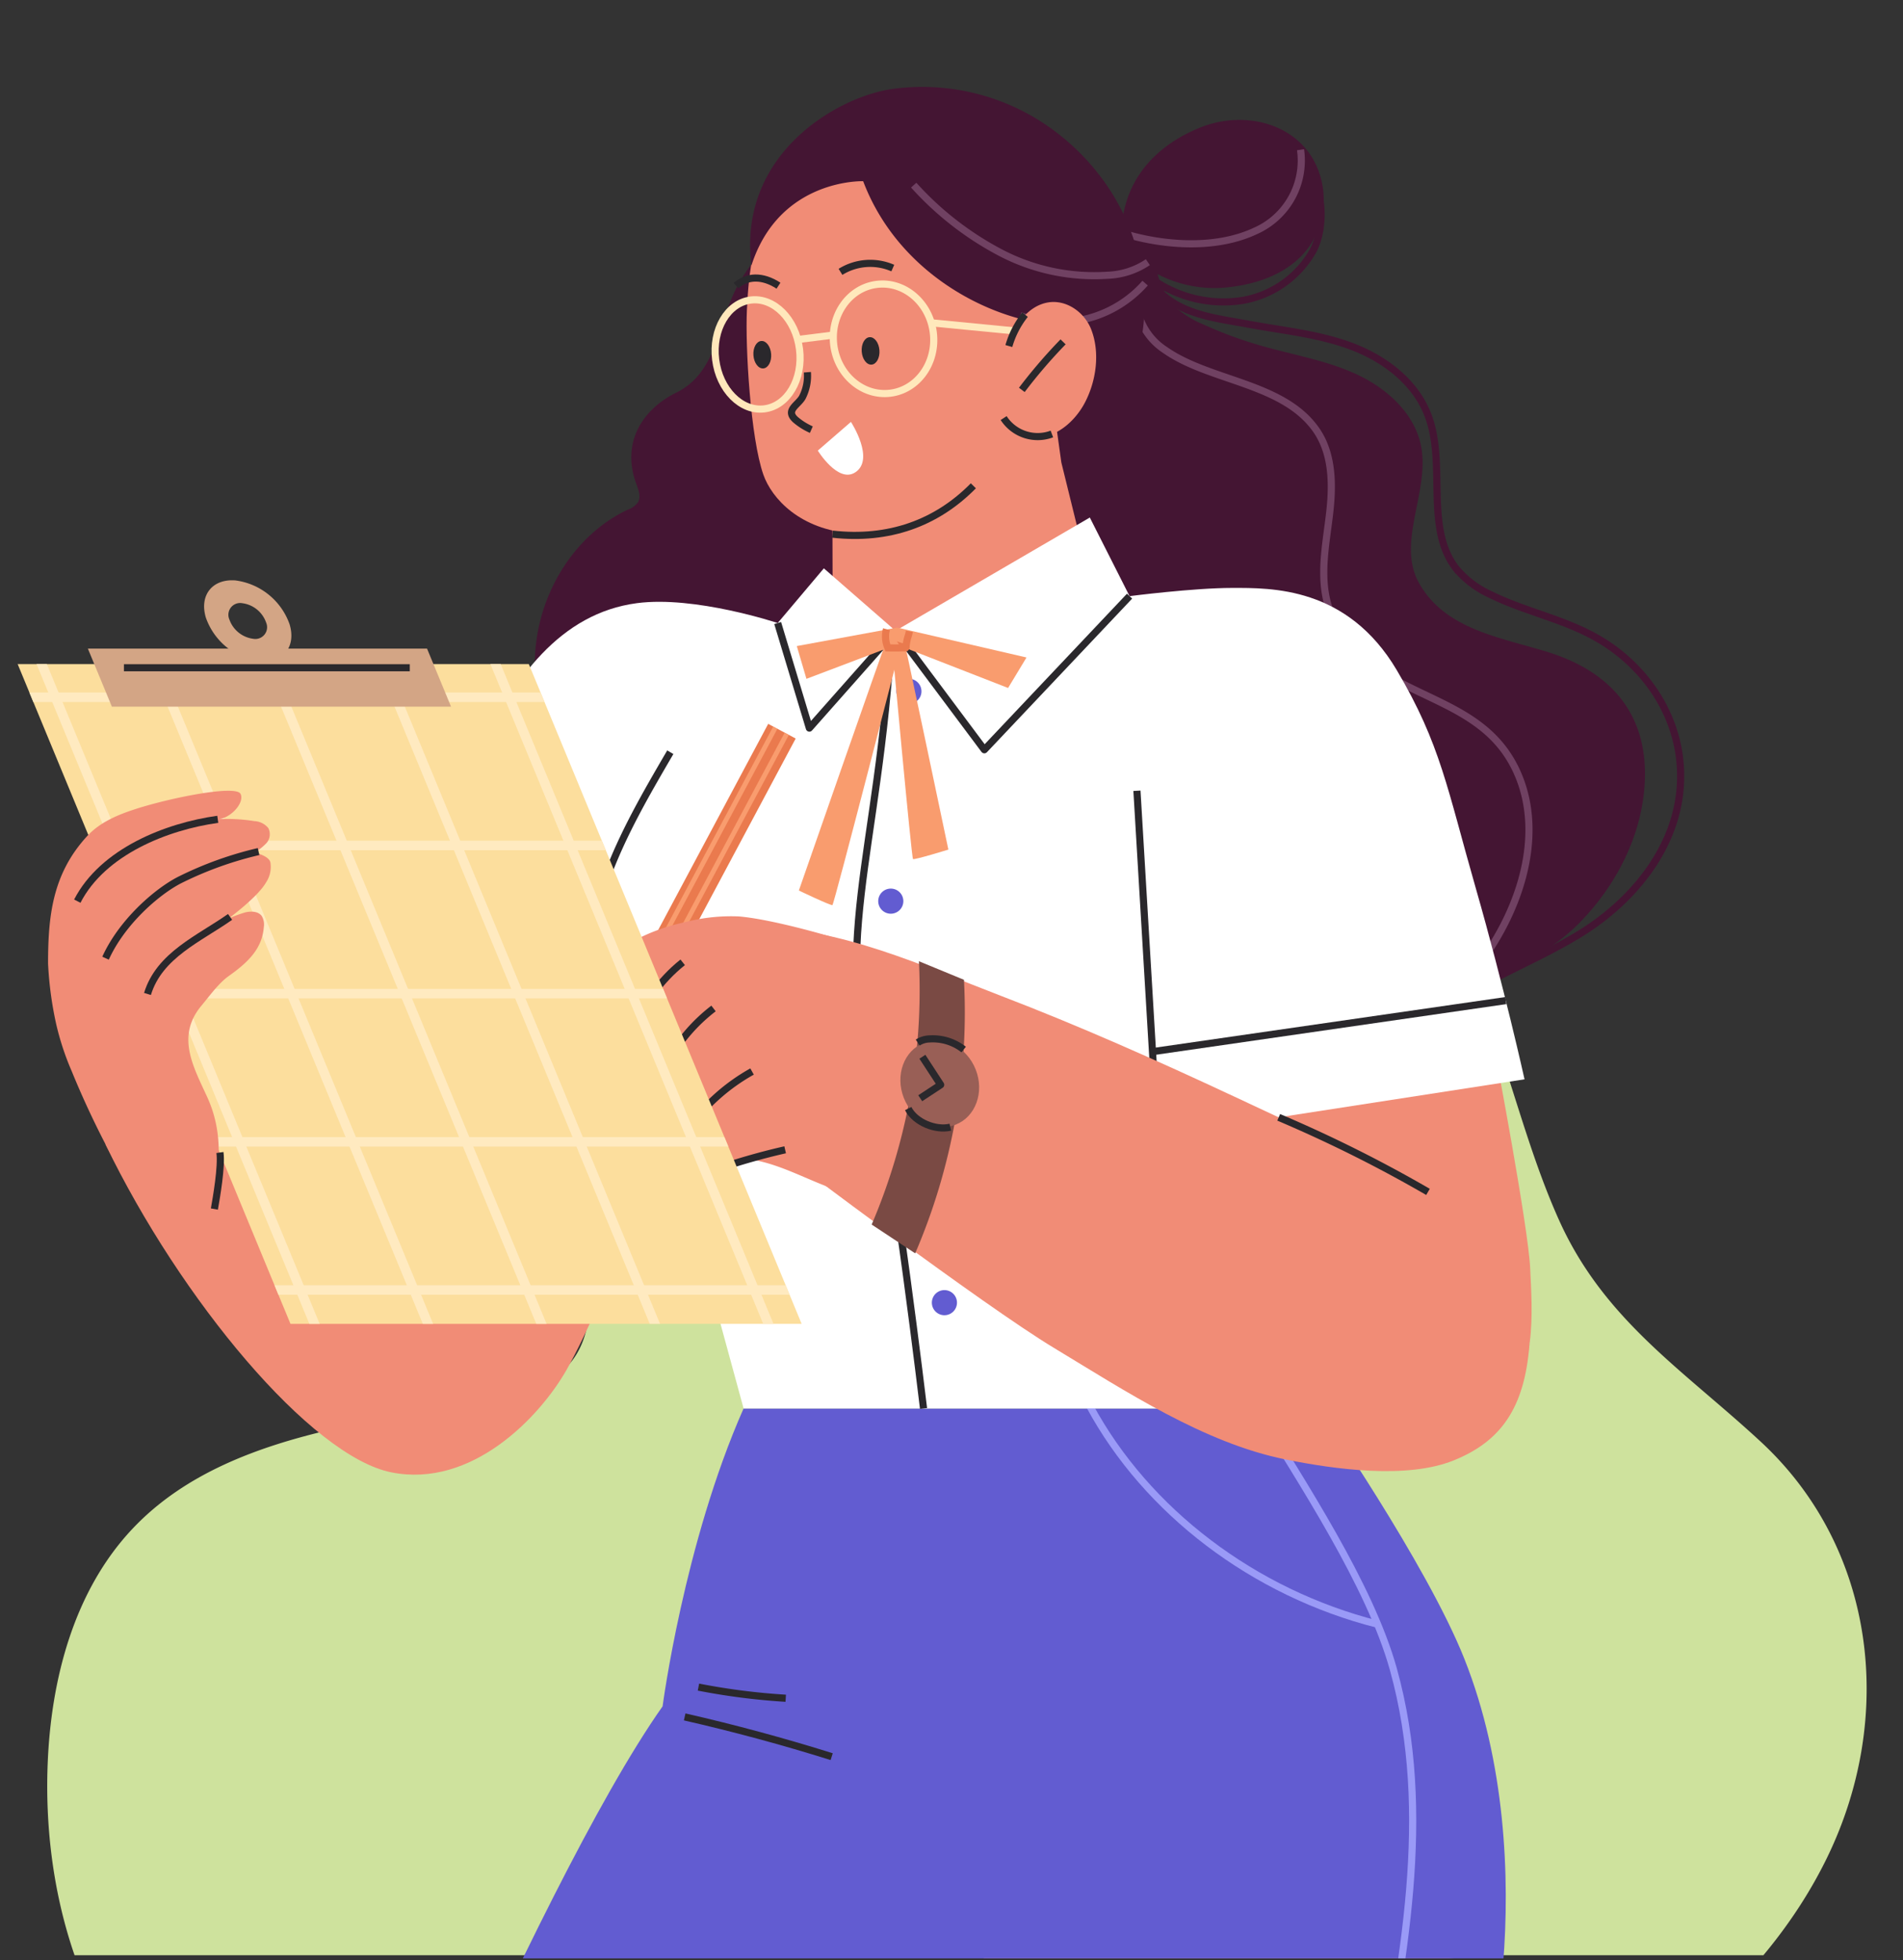 <svg xmlns="http://www.w3.org/2000/svg" xmlns:xlink="http://www.w3.org/1999/xlink" width="400" height="412" viewBox="0 0 400 412">
  <rect x="0" y="0" width="400" height="412" fill="#333333" stroke="none"/>
  <defs>
    <clipPath id="clip-path">
      <rect id="Rectángulo_414506" data-name="Rectángulo 414506" width="400" height="412" transform="translate(1020.461 2542)" fill="#fff" stroke="#707070" stroke-width="1"/>
    </clipPath>
    <clipPath id="clip-path-2">
      <rect id="Rectángulo_414474" data-name="Rectángulo 414474" width="411.965" height="274.643" fill="#cee29d"/>
    </clipPath>
    <clipPath id="clip-path-3">
      <rect id="Rectángulo_414505" data-name="Rectángulo 414505" width="748.983" height="499.322"/>
    </clipPath>
    <clipPath id="clip-path-4">
      <path id="Trazado_1027230" data-name="Trazado 1027230" d="M394.571,227.567H502.016l57.347,138.694H451.918Z" transform="translate(-394.571 -227.567)"/>
    </clipPath>
  </defs>
  <g id="Enmascarar_grupo_1098788" data-name="Enmascarar grupo 1098788" transform="translate(-1020.461 -2542)" clip-path="url(#clip-path)">
    <g id="Grupo_1172711" data-name="Grupo 1172711" transform="translate(1020 2678.357)" clip-path="url(#clip-path-2)">
      <path id="Trazado_1027133" data-name="Trazado 1027133" d="M34.946,266.564c.683-17.966,5.538-36.578,17.891-49.64,11.021-11.654,26.341-17.217,41.617-20.777,14.123-3.291,34.083-2.586,46.433-10.574,12.787-8.271,5.885-24.605,8.911-36.893,2.884-11.709,14.433-19.539,26.189-22.214,10.408-2.369,19.374.946,29.729-.175a51.205,51.205,0,0,0,28.534-12.584c15.994-14.366,25.843-36.491,48.494-41.652,18.326-4.175,38.034,3.874,47.28,20.435,10.455,18.726,13.884,40.258,22.646,59.694,9.426,20.91,26.042,31.4,42.338,46.476,24.347,22.528,28.3,57.923,14.014,87.352-6.8,14.005-17.025,26.064-28.877,36.063-11.925,10.06-26.309,17.571-37.191,28.756-6.7,6.884-11.911,15.482-13.515,24.952l-193.8,11.695a241.5,241.5,0,0,0-27.042-21.367C91.96,354.8,72.828,352.049,58.206,336.443,40.974,318.05,33.988,291.749,34.946,266.564Z" transform="translate(-24.471 -31.986)" fill="#cee29d"/>
    </g>
    <g id="Grupo_1172765" data-name="Grupo 1172765" transform="translate(826.564 2438.032)">
      <g id="Grupo_1172764" data-name="Grupo 1172764" transform="translate(7.453 16.302)" clip-path="url(#clip-path-3)">
        <g id="Grupo_1172745" data-name="Grupo 1172745" transform="translate(243.962 383.228)">
          <path id="Trazado_1027161" data-name="Trazado 1027161" d="M386.6,509.608s-36.555,72.48-41.009,104.329c-1.267,9.06-2.685,36.693,14.3,109.288,11.107,47.478,35.785,143.521,35.785,143.521h82.488L440.025,632.922l57.107-118.8" transform="translate(-336.54 -383.919)" fill="#f18c76"/>
          <g id="Grupo_1172743" data-name="Grupo 1172743" transform="translate(0 416.029)">
            <path id="Trazado_1027162" data-name="Trazado 1027162" d="M423.628,889.341c-9.321,8.987-58.773,15.882-58.773,15.882h0a281.505,281.505,0,0,0,21.185-21.07c21.78-25.367,11.478-57.6,11.478-57.6l75.113-26.208,12.176,44.005C476.407,848.788,432.949,880.355,423.628,889.341Z" transform="translate(-344.147 -800.342)" fill="#f18c76"/>
            <path id="Trazado_1027163" data-name="Trazado 1027163" d="M355.9,925.406c1.848-4.848,9.928-12.451,18.415-20.128h0s35.358-5.976,57.1-21.938c10.531-7.733,24.549-21.729,31.137-27.572,5.845-5.183,30.526-16.123,30.526-16.123,9.365,18.339,12.428,55.966,12.428,55.966l-26.094,7.307-5.531-31.292s-14.4,6.436-18.311,13.537c-1.34,2.436-3.7,8.9-6.224,16.35A21.649,21.649,0,0,1,434.459,915.5L354.132,938S352.142,935.258,355.9,925.406Z" transform="translate(-353.605 -800.395)" fill="#2b1a12"/>
          </g>
          <path id="Trazado_1027164" data-name="Trazado 1027164" d="M368.784,500.964l-22.108,123.3-6.929,246.97H261.306s-9.877-202.909-11.688-240.441S263.962,487.65,263.962,487.65" transform="translate(-112.9 -383.889)" fill="#f18c76"/>
          <path id="Trazado_1027165" data-name="Trazado 1027165" d="M458.034,384.252s22.557,32.535,30.542,52.61c8.648,21.743,9.611,46.094,8.152,64.141s-16.873,98.5-16.873,98.5H246.368s46.619-114.292,73.688-152.64c0,0,4.477-34.24,17.025-62.612" transform="translate(-238.299 -383.749)" fill="#625cd1"/>
          <g id="Grupo_1172744" data-name="Grupo 1172744" transform="translate(66.624 466.569)">
            <path id="Trazado_1027166" data-name="Trazado 1027166" d="M339.244,923.44c-11.4,6.14-60.879-.554-60.879-.554h0a281.647,281.647,0,0,0,26.083-14.577c27.813-18.554,26.586-52.375,26.586-52.375l79.4-4.982-.141,45.659C401,898.62,350.643,917.3,339.244,923.44Z" transform="translate(-250.021 -850.951)" fill="#f18c76"/>
            <path id="Trazado_1027167" data-name="Trazado 1027167" d="M282.306,937.358c3.087-4.17,12.917-9.312,23.16-14.416h0s35.66,3.781,60.9-5.729c12.225-4.607,29.5-14.306,37.418-18.154,7.025-3.415,33.742-7.3,33.742-7.3,4.073,20.186-3.124,57.244-3.124,57.244H407.3l3.112-31.625s-15.606,2.314-21.283,8.1c-1.947,1.984-5.964,7.576-10.4,14.066a21.651,21.651,0,0,1-18.1,9.46H277.21S276.032,945.834,282.306,937.358Z" transform="translate(-277.122 -851.006)" fill="#2b1a12"/>
          </g>
          <path id="Trazado_1027168" data-name="Trazado 1027168" d="M388.246,449.176q15.61,3.561,30.9,8.355" transform="translate(-301.848 -383.837)" fill="none" stroke="#2a282c" stroke-linejoin="round" stroke-miterlimit="10" stroke-width="1.5"/>
          <path id="Trazado_1027169" data-name="Trazado 1027169" d="M416.268,445.245a139.459,139.459,0,0,1-18.346-2.343" transform="translate(-308.629 -383.828)" fill="none" stroke="#2a282c" stroke-linejoin="round" stroke-miterlimit="10" stroke-width="1.5"/>
          <path id="Trazado_1027170" data-name="Trazado 1027170" d="M265.962,384.191c9.358,15.414,23.8,37.079,28.759,54.892,8.478,30.481,1.9,62.158-3.717,92.481-4.2,22.713-8.822,45.329-13.49,67.939" transform="translate(-59.357 -383.749)" fill="none" stroke="#9a9af7" stroke-linejoin="round" stroke-miterlimit="10" stroke-width="1.5"/>
          <path id="Trazado_1027171" data-name="Trazado 1027171" d="M333.841,429.6c-25.958-6.591-48.519-23.7-60.466-45.85" transform="translate(-101.824 -383.748)" fill="none" stroke="#9a9af7" stroke-linejoin="round" stroke-miterlimit="10" stroke-width="1.5"/>
        </g>
        <g id="Grupo_1172750" data-name="Grupo 1172750" transform="translate(298.819 105.899)">
          <g id="Grupo_1172746" data-name="Grupo 1172746" transform="translate(0 6.976)">
            <path id="Trazado_1027172" data-name="Trazado 1027172" d="M301.405,114.564c8.139-3.223,18.423-1.488,23.31,6.293a17.386,17.386,0,0,1,.724,16.606c-3.382,6.853-10.753,9.864-17.979,10.7a25.869,25.869,0,0,1-22.709-8.633C283.813,125.645,292.58,118.058,301.405,114.564Z" transform="translate(-161.337 -113.028)" fill="#441533"/>
            <path id="Trazado_1027173" data-name="Trazado 1027173" d="M318.535,124.92c2.79,3.687,2.84,11.553.3,15.908a21.168,21.168,0,0,1-14.6,10.15,25.9,25.9,0,0,1-19-4.416" transform="translate(-155.371 -113.044)" fill="none" stroke="#441533" stroke-miterlimit="10" stroke-width="1.5"/>
            <path id="Trazado_1027174" data-name="Trazado 1027174" d="M325.3,119.305a16.173,16.173,0,0,1-9.435,17.047c-7.962,3.755-18.214,3.2-26.5.919" transform="translate(-164.311 -113.037)" fill="none" stroke="#704162" stroke-miterlimit="10" stroke-width="1.5"/>
            <path id="Trazado_1027175" data-name="Trazado 1027175" d="M271.728,135.377a31.977,31.977,0,0,0-13.255,15.21c-3,7.246-3.836,15.95-11.611,19.79-7.15,3.531-11.559,10.481-8.471,19.047.474,1.315,1.108,2.822.4,4.026a4.5,4.5,0,0,1-2.126,1.529c-10.228,4.809-17.226,15.291-19.053,26.444s1.153,22.78,6.971,32.47,14.321,17.558,23.695,23.871c10.152,6.835,23.957,11.781,31.947,21.13,7.9,9.244,16.347,13.86,28.367,16.689a150.3,150.3,0,0,0,54.069,2.6c9.571-1.269,19.179-3.018,28.209-6.537,9.389-3.658,16.792-9.685,24.954-15.371,6.937-4.831,15.016-8.436,20.972-14.544,7.543-7.738,12.833-17.923,13.579-28.7,1.023-14.792-6.9-23.947-20.36-28.127-9.91-3.077-21.66-4.727-27.1-14.6-4.681-8.491,2.3-19.058.5-28.586-1.308-6.921-7.152-12.205-13.54-15.172s-13.442-4.11-20.211-6.057a87.087,87.087,0,0,1-12.158-4.5,19.393,19.393,0,0,1-5.668-3.533c-2.981-2.928-4.012-7.25-4.912-11.331" transform="translate(-217.073 -113.059)" fill="#441533"/>
            <path id="Trazado_1027176" data-name="Trazado 1027176" d="M241.485,153.321a13.41,13.41,0,0,0,5.773,8.144c9.452,6.623,24.771,6.831,31.721,16.765,3.456,4.941,3.534,11.375,2.865,17.311s-1.955,11.955-.785,17.818a22.264,22.264,0,0,0,6.3,11.515c10.782,10.486,27.346,10.314,34,25.644,6.459,14.878-1.3,33.188-11.686,44.29" transform="translate(-114.713 -113.083)" fill="none" stroke="#704162" stroke-miterlimit="10" stroke-width="1.5"/>
            <path id="Trazado_1027177" data-name="Trazado 1027177" d="M209.562,147.544c4.95,6.46,13,7.131,20.242,8.48s14.648,2.037,21.571,4.63,13.5,7.487,16.175,14.681c3.823,10.3-.824,23.526,5.859,32.065a20.38,20.38,0,0,0,7.23,5.459c7.281,3.592,15.306,5.083,22.444,9.179,10.861,6.232,18.411,17.979,17.414,31.328-.907,12.141-8.806,22.219-18.1,28.817q-1.741,1.236-3.568,2.332c-5.191,3.118-10.664,5.66-16.047,8.377-2.546,1.284-5.017,2.9-7.607,4.062-3.007,1.349-6.324,2.128-9.4,3.309" transform="translate(-79.698 -113.075)" fill="none" stroke="#441533" stroke-miterlimit="10" stroke-width="1.5"/>
          </g>
          <path id="Trazado_1027178" data-name="Trazado 1027178" d="M379.752,168.447l2.317,16.652,5.983,24.282s-8.119,18.105-32.423,18.105c-18.582,0-21.631-14.315-21.631-14.315l-.075-28.073" transform="translate(-271.358 -106.128)" fill="#f18c76"/>
          <path id="Trazado_1027179" data-name="Trazado 1027179" d="M366.913,118.277c-5.061.714-14.442,4.707-19.295,13.257-3.509,6.184-4.6,12.458-5.013,21.443-.36,7.822.758,26.885,3.456,34.609,1.753,5.017,7.7,11.6,18.8,12.382,14.233,1.008,28-7.748,34.03-17.421s8.8-25.781,6.2-38C401.452,127.43,385.509,115.651,366.913,118.277Z" transform="translate(-297.985 -106.059)" fill="#f18c76"/>
          <g id="Grupo_1172747" data-name="Grupo 1172747" transform="translate(36.623 41.47)">
            <path id="Trazado_1027180" data-name="Trazado 1027180" d="M366.864,160.391c.791,6.316,6.115,10.85,11.892,10.127s9.82-6.43,9.029-12.746-6.115-10.85-11.892-10.127S366.074,154.074,366.864,160.391Z" transform="translate(-340.61 -147.569)" fill="none" stroke="#ffe8bb" stroke-miterlimit="10" stroke-width="1.5"/>
            <ellipse id="Elipse_12024" data-name="Elipse 12024" cx="11.526" cy="8.881" rx="11.526" ry="8.881" transform="translate(2.863 27.343) rotate(-97.134)" fill="none" stroke="#ffe8bb" stroke-miterlimit="10" stroke-width="1.5"/>
            <line id="Línea_672" data-name="Línea 672" y1="0.943" x2="7.53" transform="translate(18.647 10.727)" fill="none" stroke="#ffe8bb" stroke-miterlimit="10" stroke-width="1.5"/>
            <line id="Línea_673" data-name="Línea 673" x2="23.182" y2="2.255" transform="translate(46.755 8.152)" fill="none" stroke="#ffe8bb" stroke-miterlimit="10" stroke-width="1.5"/>
          </g>
          <g id="Grupo_1172748" data-name="Grupo 1172748" transform="translate(45.301)">
            <path id="Trazado_1027181" data-name="Trazado 1027181" d="M351.925,106.565a46.319,46.319,0,0,1,33.9,8.362,48.334,48.334,0,0,1,10.372,10.2,45.315,45.315,0,0,1,8.989,23.645,40.677,40.677,0,0,1-5.99,24.493c-1.641,2.6-8.243,8.791-8.243,8.791l-6.81-26.207c-13.417-1.9-31.012-11.571-37.98-29.949,0,0-17.579-.624-23.483,17.7C319.791,120.583,340.116,108.439,351.925,106.565Z" transform="translate(-322.406 -106.043)" fill="#441533"/>
            <path id="Trazado_1027182" data-name="Trazado 1027182" d="M370.917,142.947a16.139,16.139,0,0,1-8.482,2.751,42.491,42.491,0,0,1-22.47-4.741,65.619,65.619,0,0,1-18.263-14.2" transform="translate(-287.321 -106.071)" fill="none" stroke="#704162" stroke-miterlimit="10" stroke-width="1.5"/>
            <path id="Trazado_1027183" data-name="Trazado 1027183" d="M348.535,147.379a24.222,24.222,0,0,1-26.257,6.831" transform="translate(-265.514 -106.099)" fill="none" stroke="#704162" stroke-miterlimit="10" stroke-width="1.5"/>
          </g>
          <g id="Grupo_1172749" data-name="Grupo 1172749" transform="translate(98.174 45.243)">
            <path id="Trazado_1027184" data-name="Trazado 1027184" d="M334.275,160c.992-3.823,3.907-7.852,8.034-8.552,3.914-.663,7.694,2.1,9.083,5.657,1.906,4.885,1.067,10.852-1.33,15.416-2.445,4.655-7.835,9.046-13.278,6.416a7.794,7.794,0,0,1-4.2-5.08" transform="translate(-332.582 -151.347)" fill="#f18c76"/>
            <path id="Trazado_1027185" data-name="Trazado 1027185" d="M348.218,159.741a109.275,109.275,0,0,0-8.673,10.1" transform="translate(-335.313 -151.358)" fill="none" stroke="#2a282c" stroke-linejoin="round" stroke-miterlimit="10" stroke-width="1.5"/>
            <path id="Trazado_1027186" data-name="Trazado 1027186" d="M350.957,154.014a18.988,18.988,0,0,0-3.4,6.6" transform="translate(-346.049 -151.351)" fill="none" stroke="#2a282c" stroke-linejoin="round" stroke-miterlimit="10" stroke-width="1.5"/>
            <path id="Trazado_1027187" data-name="Trazado 1027187" d="M352.041,179.131a8.512,8.512,0,0,1-10.141-3.345" transform="translate(-341.488 -151.38)" fill="none" stroke="#2a282c" stroke-linejoin="round" stroke-miterlimit="10" stroke-width="1.5"/>
          </g>
          <path id="Trazado_1027188" data-name="Trazado 1027188" d="M395.867,166.138a9.884,9.884,0,0,1-1.047,5.256c-.934,1.677-3.65,2.719-1.448,4.719a13.625,13.625,0,0,0,3.329,2.093" transform="translate(-338.538 -106.125)" fill="none" stroke="#2a282c" stroke-linejoin="round" stroke-miterlimit="10" stroke-width="1.5"/>
          <path id="Trazado_1027189" data-name="Trazado 1027189" d="M378.2,161.777c.115,1.594,1.042,2.825,2.07,2.751s1.77-1.426,1.655-3.02-1.042-2.825-2.07-2.751S378.085,160.183,378.2,161.777Z" transform="translate(-309.448 -106.115)" fill="#2a282c"/>
          <path id="Trazado_1027190" data-name="Trazado 1027190" d="M401,162.578c.115,1.594,1.042,2.825,2.07,2.751s1.77-1.426,1.655-3.02-1.042-2.825-2.07-2.751S400.881,160.985,401,162.578Z" transform="translate(-355.009 -106.116)" fill="#2a282c"/>
          <path id="Trazado_1027191" data-name="Trazado 1027191" d="M381.618,182.623l6.965-6.031s5.173,7.921.856,10.637C385.837,189.494,381.618,182.623,381.618,182.623Z" transform="translate(-322.095 -106.139)" fill="#fff"/>
          <path id="Trazado_1027192" data-name="Trazado 1027192" d="M386.381,144.211a11.854,11.854,0,0,0-10.993.795" transform="translate(-311.096 -106.094)" fill="none" stroke="#2a282c" stroke-linejoin="round" stroke-miterlimit="10" stroke-width="1.5"/>
          <path id="Trazado_1027193" data-name="Trazado 1027193" d="M408.379,147.917c-3.409-2.224-6.615-2.054-8.932-.009" transform="translate(-357.12 -106.098)" fill="none" stroke="#2a282c" stroke-linejoin="round" stroke-miterlimit="10" stroke-width="1.5"/>
          <path id="Trazado_1027194" data-name="Trazado 1027194" d="M388.044,190.041c-7.745,7.879-17.806,11.487-29.614,10.162" transform="translate(-295.824 -106.157)" fill="none" stroke="#2a282c" stroke-linejoin="round" stroke-miterlimit="10" stroke-width="1.5"/>
        </g>
        <g id="Grupo_1172754" data-name="Grupo 1172754" transform="translate(208.631 196.452)">
          <g id="Grupo_1172751" data-name="Grupo 1172751" transform="translate(0 17.716)">
            <path id="Trazado_1027195" data-name="Trazado 1027195" d="M477.9,304.932l-6.26,16.406-33.99-28.861-19.833,36.164C433.531,361.172,461,394.187,477.9,397.56s31.161-11.612,36.811-21.536c8.274-14.53,26.206-60.87,26.206-60.87" transform="translate(-417.818 -214.565)" fill="#f18c76"/>
            <path id="Trazado_1027196" data-name="Trazado 1027196" d="M453.534,321.378c.072,0,27.977,22.809,33.61,36.459" transform="translate(-399.711 -214.604)" fill="none" stroke="#2a282c" stroke-linejoin="round" stroke-miterlimit="10" stroke-width="1.5"/>
            <path id="Trazado_1027197" data-name="Trazado 1027197" d="M484.155,218.922s-17.373-5.791-29.585-4.179c-16.1,2.125-25.964,15.728-33.267,31.334s-23.533,60.848-23.533,60.848l67.758,19.087L486,260.178" transform="translate(-342.876 -214.459)" fill="#fff"/>
            <line id="Línea_674" data-name="Línea 674" x1="66.995" y1="18.467" transform="translate(61.309 74.91)" fill="none" stroke="#625cd1" stroke-miterlimit="10" stroke-width="1.5"/>
          </g>
          <path id="Trazado_1027198" data-name="Trazado 1027198" d="M303.106,246.074c-5.031,8.617-10.09,17.293-13.489,26.676s-5.075,19.611-3.138,29.4,8.983,19.687,16.905,26.383l15.126,55.486H439.464s.653-75.111-6.915-130.329l-37.674-42.213L354.84,220.9l-35.38-2.061" transform="translate(-184.398 -196.739)" fill="#fff"/>
          <path id="Trazado_1027199" data-name="Trazado 1027199" d="M376.358,220.469c-2.7,48.32-13.581,66.07-2.7,100.71,3.017,9.6,9.376,62.851,9.376,62.851" transform="translate(-211.1 -196.751)" fill="none" stroke="#2a282c" stroke-linejoin="round" stroke-miterlimit="10" stroke-width="1.5"/>
          <path id="Trazado_1027200" data-name="Trazado 1027200" d="M369.94,318.416a2.639,2.639,0,1,0,2.639-2.639A2.639,2.639,0,0,0,369.94,318.416Z" transform="translate(-204.305 -196.88)" fill="#625cd1"/>
          <path id="Trazado_1027201" data-name="Trazado 1027201" d="M361.879,361.98a2.639,2.639,0,1,0,2.639-2.639A2.639,2.639,0,0,0,361.879,361.98Z" transform="translate(-188.194 -196.94)" fill="#625cd1"/>
          <path id="Trazado_1027202" data-name="Trazado 1027202" d="M373.166,277.466a2.639,2.639,0,1,0,2.639-2.639A2.639,2.639,0,0,0,373.166,277.466Z" transform="translate(-210.753 -196.825)" fill="#625cd1"/>
          <path id="Trazado_1027203" data-name="Trazado 1027203" d="M369.354,233.3a2.639,2.639,0,1,0,2.639-2.639A2.64,2.64,0,0,0,369.354,233.3Z" transform="translate(-203.134 -196.765)" fill="#625cd1"/>
          <path id="Trazado_1027204" data-name="Trazado 1027204" d="M439.663,246.121c-5.031,8.617-10.09,17.294-13.489,26.676s-5.075,19.611-3.138,29.4a40.48,40.48,0,0,0,5.729,13.612" transform="translate(-320.956 -196.786)" fill="none" stroke="#2a282c" stroke-linejoin="round" stroke-miterlimit="10" stroke-width="1.5"/>
          <g id="Grupo_1172752" data-name="Grupo 1172752" transform="translate(198.047 10.075)">
            <path id="Trazado_1027205" data-name="Trazado 1027205" d="M309.34,309.147s6.994,36.728,7.4,45.573,1.573,22.883-6.619,28.514-66.2-16.583-66.2-16.583l-3-54.33" transform="translate(-215.338 -206.947)" fill="#f18c76"/>
            <path id="Trazado_1027206" data-name="Trazado 1027206" d="M242.424,206.808l17.2,6.45s13.408-1.727,21.571-1.727,24.174-.326,34.6,17.3c9.227,15.6,10.611,24.97,16.576,45.749s10.267,40.244,10.267,40.244l-77.14,11.931-5.873-72.211" transform="translate(-242.424 -206.808)" fill="#fff"/>
            <line id="Línea_675" data-name="Línea 675" x1="4.326" y1="72.585" transform="translate(18.744 47.361)" fill="none" stroke="#2a282c" stroke-linejoin="round" stroke-miterlimit="10" stroke-width="1.5"/>
          </g>
          <path id="Trazado_1027207" data-name="Trazado 1027207" d="M366.4,196.719,325.55,220.531l18.681,25.006,30.527-32.293Z" transform="translate(-159.514 -196.719)" fill="#fff"/>
          <path id="Trazado_1027208" data-name="Trazado 1027208" d="M384.526,207.416l15.056,13.129L381.482,241l-6.658-22.086Z" transform="translate(-233.545 -196.734)" fill="#fff"/>
          <path id="Trazado_1027209" data-name="Trazado 1027209" d="M325.55,220.553l18.681,25.006,30.527-32.293" transform="translate(-159.514 -196.741)" fill="none" stroke="#2a282c" stroke-linejoin="round" stroke-miterlimit="10" stroke-width="1.5"/>
          <path id="Trazado_1027210" data-name="Trazado 1027210" d="M399.581,220.561l-18.1,20.453-6.658-22.086" transform="translate(-233.545 -196.749)" fill="none" stroke="#2a282c" stroke-linejoin="round" stroke-miterlimit="10" stroke-width="1.5"/>
          <g id="Grupo_1172753" data-name="Grupo 1172753" transform="translate(145.298 23.133)">
            <path id="Trazado_1027211" data-name="Trazado 1027211" d="M347.959,219.883l27.183,6.286-3.871,6.411-24.025-9.365Z" transform="translate(-326.863 -219.883)" fill="#f99c6e"/>
            <path id="Trazado_1027212" data-name="Trazado 1027212" d="M395.264,219.883l-21.1,3.887,2.026,6.888,19.368-7.335Z" transform="translate(-374.168 -219.883)" fill="#f99c6e"/>
            <path id="Trazado_1027213" data-name="Trazado 1027213" d="M365.679,220.246c.153.141,9.842,46.306,9.842,46.306s-7.119,2.2-7.434,1.989-4.4-44.938-4.4-44.938Z" transform="translate(-343.663 -219.884)" fill="#f99c6e"/>
            <path id="Trazado_1027214" data-name="Trazado 1027214" d="M392.013,223.22c-.172.117-18.22,51.938-18.22,51.938s6.718,3.223,7.059,3.062,14.279-54.355,14.279-54.355Z" transform="translate(-373.363 -219.888)" fill="#f99c6e"/>
            <path id="Trazado_1027215" data-name="Trazado 1027215" d="M376.909,220.666a9.816,9.816,0,0,1-.355,1.348,9.03,9.03,0,0,0-.337,1.99c0,.058-.034.137-.09.12.047.068-.065-.006-.148,0q-1.79.069-3.583.027a6.062,6.062,0,0,1-.3-3.931" transform="translate(-353.251 -219.883)" fill="none" stroke="#ea7a4e" stroke-miterlimit="10" stroke-width="1.5"/>
          </g>
          <line id="Línea_676" data-name="Línea 676" x1="74.26" y2="10.732" transform="translate(220.059 101.543)" fill="none" stroke="#2a282c" stroke-linejoin="round" stroke-miterlimit="10" stroke-width="1.5"/>
        </g>
        <g id="Grupo_1172763" data-name="Grupo 1172763" transform="translate(190.155 209.645)">
          <g id="Grupo_1172758" data-name="Grupo 1172758" transform="translate(108.169 30.183)">
            <g id="Grupo_1172755" data-name="Grupo 1172755" transform="translate(11.034 0)">
              <rect id="Rectángulo_414504" data-name="Rectángulo 414504" width="6.547" height="78.357" transform="translate(7.441 72.211) rotate(-151.913)" fill="#ea7a4e"/>
              <line id="Línea_677" data-name="Línea 677" x1="36.891" y2="69.132" transform="translate(3.136 0.839)" fill="none" stroke="#f99c6e" stroke-miterlimit="10" stroke-width="1"/>
              <line id="Línea_678" data-name="Línea 678" x1="36.89" y2="69.132" transform="translate(5.564 2.09)" fill="none" stroke="#f99c6e" stroke-miterlimit="10" stroke-width="1"/>
              <path id="Trazado_1027216" data-name="Trazado 1027216" d="M440.212,312.476l-7.426,6.464,1.65-9.546" transform="translate(-432.786 -240.248)" fill="#7d7dd3"/>
            </g>
            <path id="Trazado_1027217" data-name="Trazado 1027217" d="M425.489,370.707c-1.037,13.408-6.077,20.346-15.912,24.323s-24.967,1.9-35.366-.2c-17.17-3.47-33.648-14.382-48.647-23.43s-55.854-39.944-55.854-39.944l-28.323-43.8c7-2.2,14.12-4.425,21.458-4.585,17.11-.372,35.757,8.257,51.456,14.27,16.637,6.372,32.918,13.634,49.054,21.175l43.279,20.227" transform="translate(-215.889 -240.212)" fill="#f18c76"/>
            <g id="Grupo_1172756" data-name="Grupo 1172756" transform="translate(0 40.4)">
              <path id="Trazado_1027218" data-name="Trazado 1027218" d="M451.151,294.468c-9.886-3.938-16.122-6.624-26.471-9.647-5.1-1.488-13.656-3.7-18.942-4.138a38.247,38.247,0,0,0-11.143,1.17c-9.031,1.955-17.146,6.353-22.427,14.8a79.35,79.35,0,0,0-6.078,12.753,68.954,68.954,0,0,0-2.682,7.658c-.476,1.776-1.68,5.24-.724,6.977,1.989,3.615,8.127-1.361,9.758-3.188,3.206-3.589,4.251-8.174,6.807-12.061a21.836,21.836,0,0,1,3.785-4.353,31.062,31.062,0,0,0-1.9,9.31c-.132,2.552-.572,5.613.979,7.765,1.613,2.239,2.114,2.329,4.767,2.493a5.588,5.588,0,0,0,6.072,5.013c-.41.066,1.37,3.031,1.559,3.238a10.26,10.26,0,0,0,2.6,2.214c2.423,1.145,6.05-.929,8.329-1.843a8.622,8.622,0,0,1,2.657-.729,7.771,7.771,0,0,1,2.259.282c8.414,2.016,16.076,7.81,24.722,7.491Z" transform="translate(-362.325 -280.608)" fill="#f18c76"/>
              <path id="Trazado_1027219" data-name="Trazado 1027219" d="M413.117,324.483a35.877,35.877,0,0,1,13.82-24.427" transform="translate(-388.835 -280.635)" fill="none" stroke="#2a282c" stroke-linejoin="round" stroke-miterlimit="10" stroke-width="1.5"/>
              <path id="Trazado_1027220" data-name="Trazado 1027220" d="M405.009,329.281A12.4,12.4,0,0,1,407.242,325,40.92,40.92,0,0,1,420.4,313.329" transform="translate(-374.2 -280.653)" fill="none" stroke="#2a282c" stroke-linejoin="round" stroke-miterlimit="10" stroke-width="1.5"/>
              <path id="Trazado_1027221" data-name="Trazado 1027221" d="M398.044,333.85a2.3,2.3,0,0,1,1.331-.817q5.83-1.878,11.789-3.229" transform="translate(-358.009 -280.675)" fill="none" stroke="#2a282c" stroke-linejoin="round" stroke-miterlimit="10" stroke-width="1.5"/>
              <path id="Trazado_1027222" data-name="Trazado 1027222" d="M419.6,304.714c2.959-5.567,6.261-10.551,11.069-14.372" transform="translate(-399.051 -280.621)" fill="none" stroke="#2a282c" stroke-linejoin="round" stroke-miterlimit="10" stroke-width="1.5"/>
            </g>
            <path id="Trazado_1027223" data-name="Trazado 1027223" d="M294.119,338.645a284.955,284.955,0,0,0-31.381-15.674" transform="translate(-105.842 -240.266)" fill="none" stroke="#2a282c" stroke-linejoin="round" stroke-miterlimit="10" stroke-width="1.5"/>
            <g id="Grupo_1172757" data-name="Grupo 1172757" transform="translate(71.34 49.894)">
              <path id="Trazado_1027224" data-name="Trazado 1027224" d="M370.172,290.115l9.466,3.9a128.41,128.41,0,0,1-10.25,57.5l-9.15-6.051A125.2,125.2,0,0,0,370.172,290.115Z" transform="translate(-360.239 -290.115)" fill="#7a4a44"/>
              <path id="Trazado_1027225" data-name="Trazado 1027225" d="M368.844,324.478c4.178-1.632,6.065-6.8,4.212-11.544s-6.742-7.266-10.92-5.634-6.065,6.8-4.212,11.544S364.665,326.11,368.844,324.478Z" transform="translate(-351.177 -290.138)" fill="#995f56"/>
              <path id="Trazado_1027226" data-name="Trazado 1027226" d="M372.136,325.039c-3.087.732-7.395-1.013-8.86-3.907" transform="translate(-355.6 -290.157)" fill="none" stroke="#2a282c" stroke-linejoin="round" stroke-miterlimit="10" stroke-width="1.5"/>
              <path id="Trazado_1027227" data-name="Trazado 1027227" d="M370.13,308.7a10.433,10.433,0,0,0-7.188-2.229,4.714,4.714,0,0,0-2.471.767" transform="translate(-350.793 -290.137)" fill="none" stroke="#2a282c" stroke-linejoin="round" stroke-miterlimit="10" stroke-width="1.5"/>
              <path id="Trazado_1027228" data-name="Trazado 1027228" d="M365.76,310.22l3.847,5.892-4.3,2.829" transform="translate(-355.101 -290.142)" fill="none" stroke="#2a282c" stroke-linejoin="round" stroke-miterlimit="10" stroke-width="1.5"/>
            </g>
          </g>
          <g id="Grupo_1172762" data-name="Grupo 1172762">
            <g id="Grupo_1172761" data-name="Grupo 1172761">
              <path id="Trazado_1027229" data-name="Trazado 1027229" d="M394.571,227.567H502.016l57.347,138.694H451.918Z" transform="translate(-394.571 -209.953)" fill="#fcde9d"/>
              <g id="Grupo_1172760" data-name="Grupo 1172760" transform="translate(0 17.614)">
                <g id="Grupo_1172759" data-name="Grupo 1172759" clip-path="url(#clip-path-4)">
                  <line id="Línea_679" data-name="Línea 679" x2="60.647" y2="146.675" transform="translate(99.016 -3.462)" fill="none" stroke="#ffeac0" stroke-miterlimit="10" stroke-width="2"/>
                  <line id="Línea_680" data-name="Línea 680" x2="60.648" y2="146.675" transform="translate(75.167 -3.462)" fill="none" stroke="#ffeac0" stroke-miterlimit="10" stroke-width="2"/>
                  <line id="Línea_681" data-name="Línea 681" x2="60.648" y2="146.675" transform="translate(51.317 -3.462)" fill="none" stroke="#ffeac0" stroke-miterlimit="10" stroke-width="2"/>
                  <line id="Línea_682" data-name="Línea 682" x1="114.947" transform="translate(48.905 131.57)" fill="none" stroke="#ffeac0" stroke-miterlimit="10" stroke-width="2"/>
                  <line id="Línea_683" data-name="Línea 683" x2="60.647" y2="146.675" transform="translate(27.469 -3.462)" fill="none" stroke="#ffeac0" stroke-miterlimit="10" stroke-width="2"/>
                  <line id="Línea_684" data-name="Línea 684" x2="60.648" y2="146.675" transform="translate(3.619 -3.462)" fill="none" stroke="#ffeac0" stroke-miterlimit="10" stroke-width="2"/>
                  <line id="Línea_685" data-name="Línea 685" x1="114.946" transform="translate(37.426 100.423)" fill="none" stroke="#ffeac0" stroke-miterlimit="10" stroke-width="2"/>
                  <line id="Línea_686" data-name="Línea 686" x1="114.947" transform="translate(25.947 69.274)" fill="none" stroke="#ffeac0" stroke-miterlimit="10" stroke-width="2"/>
                  <line id="Línea_687" data-name="Línea 687" x1="114.946" transform="translate(12.471 38.125)" fill="none" stroke="#ffeac0" stroke-miterlimit="10" stroke-width="2"/>
                  <line id="Línea_688" data-name="Línea 688" x1="114.947" transform="translate(0.992 6.977)" fill="none" stroke="#ffeac0" stroke-miterlimit="10" stroke-width="2"/>
                </g>
              </g>
              <path id="Trazado_1027231" data-name="Trazado 1027231" d="M468.366,224.316h71.291l5.045,12.2H473.411Z" transform="translate(-453.605 -209.949)" fill="#d3a585"/>
              <path id="Trazado_1027232" data-name="Trazado 1027232" d="M502.355,217.806c-1.433-4.712,1.342-8.226,6.2-7.849a13.982,13.982,0,0,1,11.387,9.212c1.432,4.712-1.343,8.226-6.2,7.849A13.982,13.982,0,0,1,502.355,217.806Zm12.646.979a6.126,6.126,0,0,0-4.989-4.037,2.472,2.472,0,0,0-2.716,3.44,6.127,6.127,0,0,0,4.989,4.037A2.472,2.472,0,0,0,515,218.785Z" transform="translate(-462.786 -209.929)" fill="#d3a585"/>
            </g>
            <path id="Trazado_1027233" data-name="Trazado 1027233" d="M540.605,341.716c1.814-8.027,2.621-15.51-.9-23.169-2.99-6.5-6.514-12.774-1.159-19.172,1.682-2.008,3.564-4.671,5.7-6.19,3.837-2.732,7.029-5.592,7.386-10.289a3.449,3.449,0,0,0-.45-2.354c-.74-.986-2.206-1.025-3.409-.756a27.824,27.824,0,0,0-3.578,1.321s6.167-4.521,7.916-7.623a5.871,5.871,0,0,0,.9-4.218c-.365-1.429-3.328-2.039-3.328-2.039a11.836,11.836,0,0,0,2.563-2.057,2.866,2.866,0,0,0,.331-3.1,4.03,4.03,0,0,0-2.942-1.459,35.343,35.343,0,0,0-8.026-.37c2.786.088,6.08-3.423,5.131-5.355s-14.672.8-22.038,3.177c-3.737,1.2-7.511,2.784-10.174,5.67-7.329,7.941-8.242,16.8-8.246,26.825a75.834,75.834,0,0,0,1.708,12.723,57.193,57.193,0,0,0,3.25,9.868,188.077,188.077,0,0,0,15.254,29.546" transform="translate(-499.891 -209.989)" fill="#f18c76"/>
            <path id="Trazado_1027234" data-name="Trazado 1027234" d="M532.238,280.782c-6.44,4.555-14.87,8.007-17.36,16.2" transform="translate(-487.59 -210.025)" fill="none" stroke="#2a282c" stroke-linejoin="round" stroke-miterlimit="10" stroke-width="1.5"/>
            <path id="Trazado_1027235" data-name="Trazado 1027235" d="M541.043,267.03a75.43,75.43,0,0,0-16.678,6.025c-4.88,2.54-12.09,8.888-15.484,16.386" transform="translate(-490.406 -210.007)" fill="none" stroke="#2a282c" stroke-linejoin="round" stroke-miterlimit="10" stroke-width="1.5"/>
            <path id="Trazado_1027236" data-name="Trazado 1027236" d="M547,260.241c-10.723,1.484-24.173,6.78-29.529,17.206" transform="translate(-504.935 -209.998)" fill="none" stroke="#2a282c" stroke-linejoin="round" stroke-miterlimit="10" stroke-width="1.5"/>
            <path id="Trazado_1027237" data-name="Trazado 1027237" d="M518.1,330.377c.416,2.871-.759,9.59-1.167,11.882" transform="translate(-475.583 -210.093)" fill="none" stroke="#2a282c" stroke-linejoin="round" stroke-miterlimit="10" stroke-width="1.5"/>
            <line id="Línea_689" data-name="Línea 689" x1="60.084" transform="translate(22.338 18.382)" fill="none" stroke="#2a282c" stroke-linejoin="round" stroke-miterlimit="10" stroke-width="1.5"/>
          </g>
        </g>
      </g>
    </g>
  </g>
</svg>
